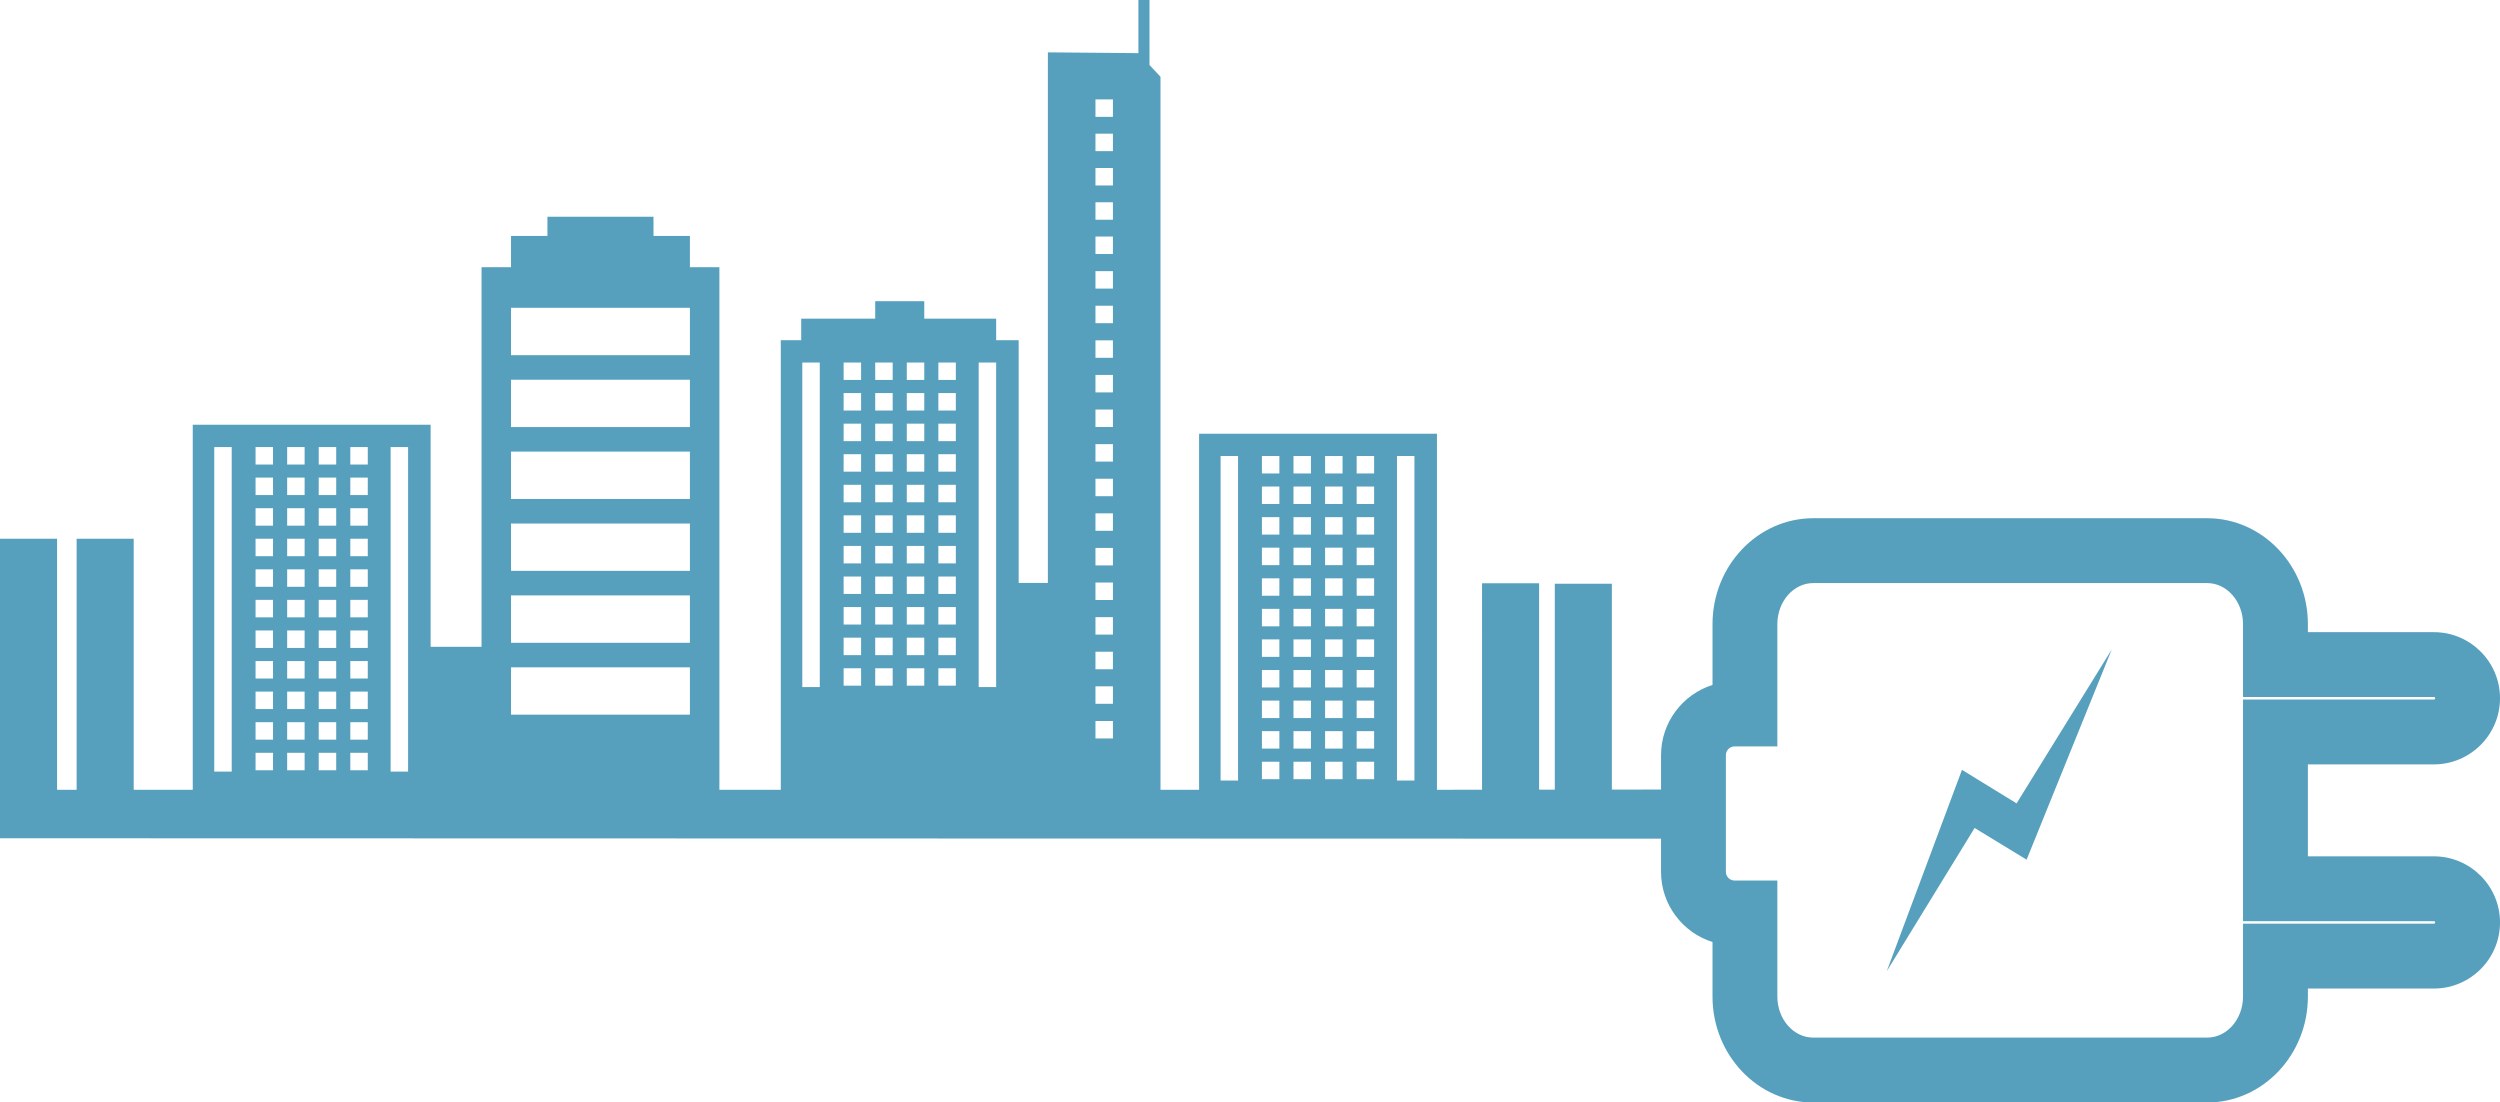 <svg version="1.1" id="图层_1" x="0px" y="0px" width="200px" height="88.199px" viewBox="0 0 200 88.199" enable-background="new 0 0 200 88.199" xml:space="preserve" xmlns:xml="http://www.w3.org/XML/1998/namespace" xmlns="http://www.w3.org/2000/svg" xmlns:xlink="http://www.w3.org/1999/xlink">
  <path fill="#56A0BE" d="M161.326,64.27l7.613-12.31l-6.81,16.813l-4.161-2.534l-7.029,11.459l6.019-16.111L161.326,64.27z
	 M200.001,73.795c0,2.916-2.373,5.289-5.289,5.289h-10.08v0.641c0,4.672-3.616,8.475-8.059,8.475h-31.513
	c-4.443,0-8.059-3.803-8.059-8.475v-4.363c-2.385-0.752-4.118-2.984-4.118-5.614v-2.653L0,67.061v-3.877V43.1h4.566v20.083H6.13
	V43.1h4.567v20.083h4.723V33.98h19.03v17.762h4.073V21.377h2.358v-2.504h2.913v-1.532h8.486v1.532h2.913v2.504h2.358v41.807h4.912
	v-6.656v-29.31h1.633v-1.725h5.92v-1.397h3.925v1.397h5.751v1.725h1.801v19.417h2.337V4.188l7.242,0.063V0h0.888v5.2l0.88,0.943
	v57.041h3.087V34.697h19.03v28.486l3.607-0.004V46.662h4.565v16.513l1.255-0.001V46.697h4.565v16.471l3.934-0.004v-2.752
	c0-2.631,1.733-4.863,4.118-5.617v-4.863c0-4.673,3.616-8.474,8.059-8.474h31.512c4.443,0,8.059,3.801,8.059,8.474v0.641h10.08
	c2.916,0,5.289,2.371,5.289,5.287c0,2.918-2.373,5.291-5.289,5.291h-10.08v7.356h10.08
	C197.627,68.507,200.001,70.879,200.001,73.795z M18.537,35.763H17.14v25.963h1.397V35.763z M21.842,60.223h-1.397v1.396h1.397
	V60.223z M21.842,57.775h-1.397v1.397h1.397V57.775z M21.842,55.33h-1.397v1.396h1.397V55.33z M21.842,52.884h-1.397v1.397h1.397
	V52.884z M21.842,50.438h-1.397v1.397h1.397V50.438z M21.842,47.992h-1.397v1.396h1.397V47.992z M21.842,45.546h-1.397v1.397h1.397
	V45.546z M21.842,43.101h-1.397v1.397h1.397V43.101z M21.842,40.654h-1.397v1.397h1.397V40.654z M21.842,38.208h-1.397v1.397h1.397
	V38.208z M21.842,35.763h-1.397v1.397h1.397V35.763z M24.369,60.223h-1.397v1.396h1.397V60.223z M24.369,57.775h-1.397v1.397h1.397
	V57.775z M24.369,55.33h-1.397v1.396h1.397V55.33z M24.369,52.884h-1.397v1.397h1.397V52.884z M24.369,50.438h-1.397v1.397h1.397
	V50.438z M24.369,47.992h-1.397v1.396h1.397V47.992z M24.369,45.546h-1.397v1.397h1.397V45.546z M24.369,43.101h-1.397v1.397h1.397
	V43.101z M24.369,40.654h-1.397v1.397h1.397V40.654z M24.369,38.208h-1.397v1.397h1.397V38.208z M24.369,35.763h-1.397v1.397h1.397
	V35.763z M26.896,60.223h-1.398v1.396h1.398V60.223z M26.896,57.775h-1.398v1.397h1.398V57.775z M26.896,55.33h-1.398v1.396h1.398
	V55.33z M26.896,52.884h-1.398v1.397h1.398V52.884z M26.896,50.438h-1.398v1.397h1.398V50.438z M26.896,47.992h-1.398v1.396h1.398
	V47.992z M26.896,45.546h-1.398v1.397h1.398V45.546z M26.896,43.101h-1.398v1.397h1.398V43.101z M26.896,40.654h-1.398v1.397h1.398
	V40.654z M26.896,38.208h-1.398v1.397h1.398V38.208z M26.896,35.763h-1.398v1.397h1.398V35.763z M29.422,60.223h-1.397v1.396h1.397
	V60.223z M29.422,57.775h-1.397v1.397h1.397V57.775z M29.422,55.33h-1.397v1.396h1.397V55.33z M29.422,52.884h-1.397v1.397h1.397
	V52.884z M29.422,50.438h-1.397v1.397h1.397V50.438z M29.422,47.992h-1.397v1.396h1.397V47.992z M29.422,45.546h-1.397v1.397h1.397
	V45.546z M29.422,43.101h-1.397v1.397h1.397V43.101z M29.422,40.654h-1.397v1.397h1.397V40.654z M29.422,38.208h-1.397v1.397h1.397
	V38.208z M29.422,35.763h-1.397v1.397h1.397V35.763z M32.647,35.763H31.25v25.963h1.397V35.763z M55.194,53.385H40.881v3.789h14.313
	V53.385z M55.194,47.633H40.881v3.789h14.313V47.633z M55.194,41.881H40.881v3.79h14.313V41.881z M55.194,36.129H40.881v3.789
	h14.313V36.129z M55.194,30.377H40.881v3.79h14.313V30.377z M55.194,24.625H40.881v3.79h14.313V24.625z M65.582,29h-1.398v25.963
	h1.398V29z M68.887,53.459H67.49v1.396h1.397V53.459z M68.887,51.014H67.49v1.396h1.397V51.014z M68.887,48.566H67.49v1.396h1.397
	V48.566z M68.887,46.121H67.49v1.396h1.397V46.121z M68.887,43.675H67.49v1.397h1.397V43.675z M68.887,41.229H67.49v1.397h1.397
	V41.229z M68.887,38.783H67.49v1.397h1.397V38.783z M68.887,36.337H67.49v1.397h1.397V36.337z M68.887,33.892H67.49v1.397h1.397
	V33.892z M68.887,31.445H67.49v1.397h1.397V31.445z M68.887,29H67.49v1.396h1.397V29z M71.414,53.459h-1.397v1.396h1.397V53.459z
	 M71.414,51.014h-1.397v1.396h1.397V51.014z M71.414,48.566h-1.397v1.396h1.397V48.566z M71.414,46.121h-1.397v1.396h1.397V46.121z
	 M71.414,43.675h-1.397v1.397h1.397V43.675z M71.414,41.229h-1.397v1.397h1.397V41.229z M71.414,38.783h-1.397v1.397h1.397V38.783z
	 M71.414,36.337h-1.397v1.397h1.397V36.337z M71.414,33.892h-1.397v1.397h1.397V33.892z M71.414,31.445h-1.397v1.397h1.397V31.445z
	 M71.414,29h-1.397v1.396h1.397V29z M73.941,53.459h-1.398v1.396h1.398V53.459z M73.941,51.014h-1.398v1.396h1.398V51.014z
	 M73.941,48.566h-1.398v1.396h1.398V48.566z M73.941,46.121h-1.398v1.396h1.398V46.121z M73.941,43.675h-1.398v1.397h1.398V43.675z
	 M73.941,41.229h-1.398v1.397h1.398V41.229z M73.941,38.783h-1.398v1.397h1.398V38.783z M73.941,36.337h-1.398v1.397h1.398V36.337z
	 M73.941,33.892h-1.398v1.397h1.398V33.892z M73.941,31.445h-1.398v1.397h1.398V31.445z M73.941,29h-1.398v1.396h1.398V29z
	 M76.467,53.459h-1.398v1.396h1.398V53.459z M76.467,51.014h-1.398v1.396h1.398V51.014z M76.467,48.566h-1.398v1.396h1.398V48.566z
	 M76.467,46.121h-1.398v1.396h1.398V46.121z M76.467,43.675h-1.398v1.397h1.398V43.675z M76.467,41.229h-1.398v1.397h1.398V41.229z
	 M76.467,38.783h-1.398v1.397h1.398V38.783z M76.467,36.337h-1.398v1.397h1.398V36.337z M76.467,33.892h-1.398v1.397h1.398V33.892z
	 M76.467,31.445h-1.398v1.397h1.398V31.445z M76.467,29h-1.398v1.396h1.398V29z M79.692,29h-1.397v25.963h1.397V29z M89.034,57.678
	h-1.397v1.397h1.397V57.678z M89.034,54.909h-1.397v1.397h1.397V54.909z M89.034,52.141h-1.397v1.398h1.397V52.141z M89.034,49.373
	h-1.397v1.396h1.397V49.373z M89.034,46.604h-1.397v1.397h1.397V46.604z M89.034,43.836h-1.397v1.396h1.397V43.836z M89.034,41.067
	h-1.397v1.397h1.397V41.067z M89.034,38.3h-1.397v1.397h1.397V38.3z M89.034,35.531h-1.397v1.396h1.397V35.531z M89.034,32.763
	h-1.397v1.397h1.397V32.763z M89.034,29.994h-1.397v1.397h1.397V29.994z M89.034,27.226h-1.397v1.397h1.397V27.226z M89.034,24.458
	h-1.397v1.397h1.397V24.458z M89.034,21.689h-1.397v1.397h1.397V21.689z M89.034,18.921h-1.397v1.397h1.397V18.921z M89.034,16.179
	h-1.397v1.398h1.397V16.179z M89.034,13.438h-1.397v1.397h1.397V13.438z M89.034,10.696h-1.397v1.397h1.397V10.696z M89.034,7.954
	h-1.397v1.397h1.397V7.954z M99.044,36.479h-1.397v25.964h1.397V36.479z M102.35,60.938h-1.396v1.397h1.396V60.938z M102.35,58.493
	h-1.396v1.396h1.396V58.493z M102.35,56.047h-1.396v1.396h1.396V56.047z M102.35,53.602h-1.396v1.396h1.396V53.602z M102.35,51.154
	h-1.396v1.396h1.396V51.154z M102.35,48.708h-1.396v1.397h1.396V48.708z M102.35,46.264h-1.396v1.396h1.396V46.264z M102.35,43.816
	h-1.396v1.397h1.396V43.816z M102.35,41.371h-1.396v1.397h1.396V41.371z M102.35,38.925h-1.396v1.397h1.396V38.925z M102.35,36.479
	h-1.396v1.397h1.396V36.479z M104.876,60.938h-1.397v1.397h1.397V60.938z M104.876,58.493h-1.397v1.396h1.397V58.493z
	 M104.876,56.047h-1.397v1.396h1.397V56.047z M104.876,53.602h-1.397v1.396h1.397V53.602z M104.876,51.154h-1.397v1.396h1.397
	V51.154z M104.876,48.708h-1.397v1.397h1.397V48.708z M104.876,46.264h-1.397v1.396h1.397V46.264z M104.876,43.816h-1.397v1.397
	h1.397V43.816z M104.876,41.371h-1.397v1.397h1.397V41.371z M104.876,38.925h-1.397v1.397h1.397V38.925z M104.876,36.479h-1.397
	v1.397h1.397V36.479z M107.404,60.938h-1.397v1.397h1.397V60.938z M107.404,58.493h-1.397v1.396h1.397V58.493z M107.404,56.047
	h-1.397v1.396h1.397V56.047z M107.404,53.602h-1.397v1.396h1.397V53.602z M107.404,51.154h-1.397v1.396h1.397V51.154z
	 M107.404,48.708h-1.397v1.397h1.397V48.708z M107.404,46.264h-1.397v1.396h1.397V46.264z M107.404,43.816h-1.397v1.397h1.397
	V43.816z M107.404,41.371h-1.397v1.397h1.397V41.371z M107.404,38.925h-1.397v1.397h1.397V38.925z M107.404,36.479h-1.397v1.397
	h1.397V36.479z M109.93,60.938h-1.397v1.397h1.397V60.938z M109.93,58.493h-1.397v1.396h1.397V58.493z M109.93,56.047h-1.397v1.396
	h1.397V56.047z M109.93,53.602h-1.397v1.396h1.397V53.602z M109.93,51.154h-1.397v1.396h1.397V51.154z M109.93,48.708h-1.397v1.397
	h1.397V48.708z M109.93,46.264h-1.397v1.396h1.397V46.264z M109.93,43.816h-1.397v1.397h1.397V43.816z M109.93,41.371h-1.397v1.397
	h1.397V41.371z M109.93,38.925h-1.397v1.397h1.397V38.925z M109.93,36.479h-1.397v1.397h1.397V36.479z M113.154,36.479h-1.396
	v25.964h1.396V36.479z M194.814,73.797c0-0.057-0.047-0.102-0.103-0.102h-15.269V55.963h15.269c0.056,0,0.103-0.045,0.103-0.102
	c0-0.055-0.047-0.102-0.103-0.102h-15.269v-5.826c0-1.813-1.287-3.287-2.87-3.287h-31.513c-1.582,0-2.871,1.474-2.871,3.287v9.779
	h-3.418c-0.385,0-0.699,0.314-0.699,0.7v9.334c0,0.385,0.314,0.698,0.699,0.698h3.418v9.279c0,1.813,1.289,3.285,2.871,3.285h31.512
	c1.582,0,2.871-1.472,2.871-3.285v-5.828h15.268C194.768,73.896,194.814,73.854,194.814,73.797z" class="color c1"/>
</svg>